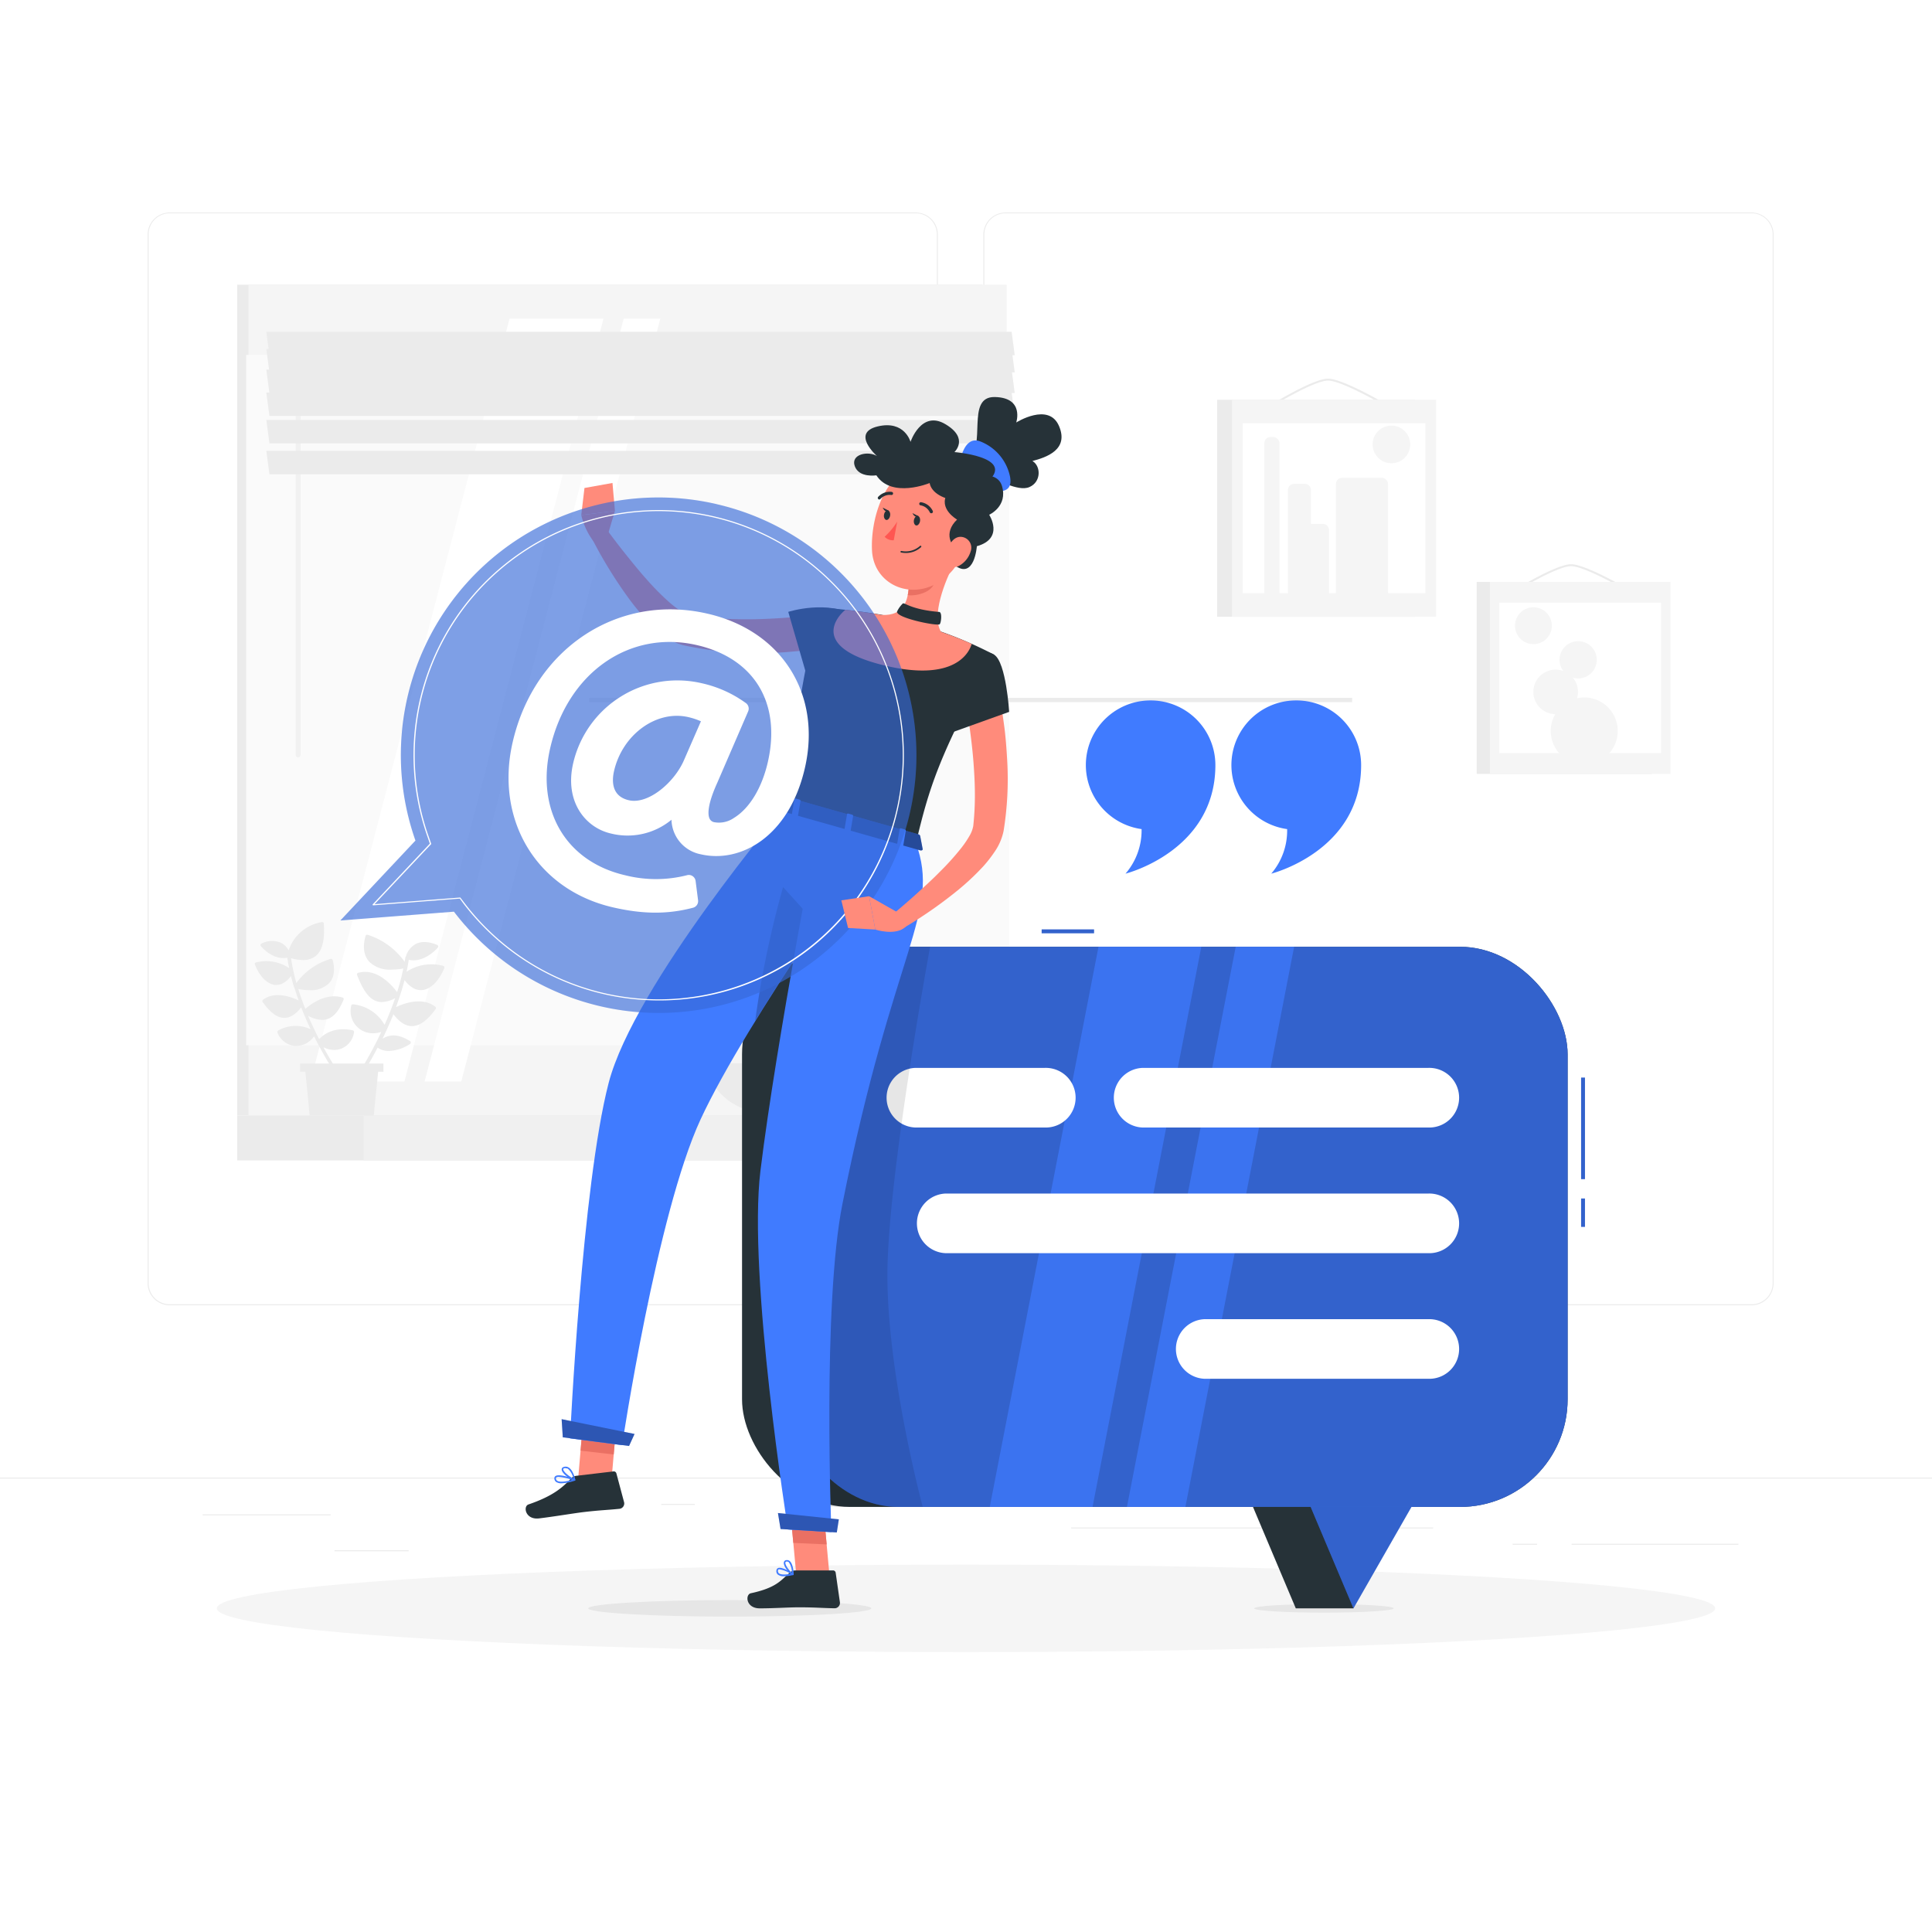 <svg class="animated" id="freepik_stories-example" xmlns="http://www.w3.org/2000/svg" viewBox="0 0 500 500" version="1.1" xmlns:xlink="http://www.w3.org/1999/xlink" xmlns:svgjs="http://svgjs.com/svgjs"><style>svg#freepik_stories-example:not(.animated) .animable {opacity: 0;}svg#freepik_stories-example.animated #freepik--group--inject-31 {animation: 1s 1 forwards cubic-bezier(.36,-0.01,.5,1.38) slideDown;animation-delay: 0s;}svg#freepik_stories-example.animated #freepik--background-complete--inject-31 {animation: 1s 1 forwards cubic-bezier(.36,-0.01,.5,1.38) slideDown;animation-delay: 0s;}svg#freepik_stories-example.animated #freepik--Shadow--inject-31 {animation: 1s 1 forwards cubic-bezier(.36,-0.01,.5,1.38) lightSpeedRight,6s Infinite  linear floating;animation-delay: 0s,1s;}svg#freepik_stories-example.animated #freepik--speech-bubble--inject-31 {animation: 1s 1 forwards cubic-bezier(.36,-0.01,.5,1.38) slideUp,6s Infinite  linear floating;animation-delay: 0s,1s;}svg#freepik_stories-example.animated #freepik--Character--inject-31 {animation: 1s 1 forwards cubic-bezier(.36,-0.01,.5,1.38) slideUp,6s Infinite  linear floating;animation-delay: 0s,1s;}svg#freepik_stories-example.animated #freepik--group--inject-31 {animation: 1s 1 forwards cubic-bezier(.36,-0.01,.5,1.38) slideUp;animation-delay: 0s;}svg#freepik_stories-example.animated #freepik--quotation-marks--inject-31 {animation: 1s 1 forwards cubic-bezier(.36,-0.01,.5,1.38) slideUp,6s Infinite  linear floating;animation-delay: 0s,1s;}            @keyframes slideDown {                0% {                    opacity: 0;                    transform: translateY(-30px);                }                100% {                    opacity: 1;                    transform: translateY(0);                }            }                    @keyframes lightSpeedRight {              from {                transform: translate3d(50%, 0, 0) skewX(-20deg);                opacity: 0;              }              60% {                transform: skewX(10deg);                opacity: 1;              }              80% {                transform: skewX(-2deg);              }              to {                opacity: 1;                transform: translate3d(0, 0, 0);              }            }                    @keyframes floating {                0% {                    opacity: 1;                    transform: translateY(0px);                }                50% {                    transform: translateY(-10px);                }                100% {                    opacity: 1;                    transform: translateY(0px);                }            }                    @keyframes slideUp {                0% {                    opacity: 0;                    transform: translateY(30px);                }                100% {                    opacity: 1;                    transform: inherit;                }            }        </style><g id="freepik--background-complete--inject-31" class="animable" style="transform-origin: 250px 228.23px;"><g id="freepik--group--inject-31" class="animable" style="transform-origin: 250px 228.23px;"><rect y="382.4" width="500" height="0.25" style="fill: rgb(235, 235, 235); transform-origin: 250px 382.525px;" id="el5dc3orua52l" class="animable"></rect><rect x="52.46" y="391.92" width="33.12" height="0.25" style="fill: rgb(235, 235, 235); transform-origin: 69.02px 392.045px;" id="elc5dbv55jreb" class="animable"></rect><rect x="171.14" y="389.21" width="8.69" height="0.25" style="fill: rgb(235, 235, 235); transform-origin: 175.485px 389.335px;" id="el4alyon7w6l" class="animable"></rect><rect x="86.58" y="401.21" width="19.19" height="0.25" style="fill: rgb(235, 235, 235); transform-origin: 96.175px 401.335px;" id="eltqbdms8i6ub" class="animable"></rect><rect x="406.71" y="399.53" width="43.19" height="0.25" style="fill: rgb(235, 235, 235); transform-origin: 428.305px 399.655px;" id="elf0aypj7gyvm" class="animable"></rect><rect x="391.47" y="399.53" width="6.33" height="0.25" style="fill: rgb(235, 235, 235); transform-origin: 394.635px 399.655px;" id="eluabd15187pf" class="animable"></rect><rect x="277.21" y="395.31" width="93.68" height="0.25" style="fill: rgb(235, 235, 235); transform-origin: 324.05px 395.435px;" id="el0u53ehneepm9" class="animable"></rect><path d="M237,337.8H43.92a5.71,5.71,0,0,1-5.71-5.71V60.66A5.71,5.71,0,0,1,43.92,55H237a5.71,5.71,0,0,1,5.71,5.71V332.09A5.71,5.71,0,0,1,237,337.8ZM43.92,55.2a5.47,5.47,0,0,0-5.46,5.46V332.09a5.47,5.47,0,0,0,5.46,5.46H237a5.47,5.47,0,0,0,5.46-5.46V60.66A5.47,5.47,0,0,0,237,55.2Z" style="fill: rgb(235, 235, 235); transform-origin: 140.46px 196.4px;" id="elmsjaosss7oa" class="animable"></path><path d="M453.31,337.8H260.21a5.72,5.72,0,0,1-5.71-5.71V60.66A5.72,5.72,0,0,1,260.21,55h193.1A5.71,5.71,0,0,1,459,60.66V332.09A5.71,5.71,0,0,1,453.31,337.8ZM260.21,55.2a5.47,5.47,0,0,0-5.46,5.46V332.09a5.47,5.47,0,0,0,5.46,5.46h193.1a5.47,5.47,0,0,0,5.46-5.46V60.66a5.47,5.47,0,0,0-5.46-5.46Z" style="fill: rgb(235, 235, 235); transform-origin: 356.75px 196.4px;" id="el4vvg6lz4p6m" class="animable"></path><rect x="61.39" y="73.68" width="192.88" height="214.99" style="fill: rgb(235, 235, 235); transform-origin: 157.83px 181.175px;" id="elzbb27ait97f" class="animable"></rect><rect x="64.31" y="73.68" width="196.22" height="214.99" style="fill: rgb(245, 245, 245); transform-origin: 162.42px 181.175px;" id="elgsbvaw6clr" class="animable"></rect><rect x="61.39" y="288.67" width="192.88" height="11.65" style="fill: rgb(235, 235, 235); transform-origin: 157.83px 294.495px;" id="elu57t5v0xez" class="animable"></rect><rect x="94.09" y="288.67" width="196.22" height="11.65" style="fill: rgb(240, 240, 240); transform-origin: 192.2px 294.495px;" id="elc2xycyq9vf" class="animable"></rect><g id="elz3hzdzkmauf"><rect x="63.71" y="91.84" width="197.44" height="178.67" style="fill: rgb(250, 250, 250); transform-origin: 162.43px 181.175px; transform: rotate(90deg);" class="animable"></rect></g><polygon points="80.35 279.89 131.87 82.45 156.19 82.45 104.67 279.89 80.35 279.89" style="fill: rgb(255, 255, 255); transform-origin: 118.27px 181.17px;" id="ell0fny3qhxhc" class="animable"></polygon><path d="M77.16,196a.63.63,0,0,1-.63-.63V88.16a.63.63,0,0,1,1.25,0V195.33A.63.63,0,0,1,77.16,196Z" style="fill: rgb(241, 241, 241); transform-origin: 77.156px 141.805px;" id="elh4weygs6497" class="animable"></path><polygon points="109.89 279.89 161.41 82.45 170.89 82.45 119.38 279.89 109.89 279.89" style="fill: rgb(255, 255, 255); transform-origin: 140.39px 181.17px;" id="el5nzrjbvj5ds" class="animable"></polygon><g id="el7ag8ibi0utn"><rect x="152.49" y="180.61" width="197.44" height="1.11" style="fill: rgb(235, 235, 235); transform-origin: 251.21px 181.165px; transform: rotate(90deg);" class="animable"></rect></g><polygon points="262.61 91.93 69.73 91.93 68.92 85.86 261.81 85.86 262.61 91.93" style="fill: rgb(235, 235, 235); transform-origin: 165.765px 88.895px;" id="el84gjiu2iyq2" class="animable"></polygon><polygon points="262.61 96.38 69.73 96.38 68.92 90.31 261.81 90.31 262.61 96.38" style="fill: rgb(235, 235, 235); transform-origin: 165.765px 93.345px;" id="ellv8in17rl5" class="animable"></polygon><polygon points="262.61 101.71 69.73 101.71 68.92 95.64 261.81 95.64 262.61 101.71" style="fill: rgb(235, 235, 235); transform-origin: 165.765px 98.675px;" id="elmv0gmdy6tb" class="animable"></polygon><polygon points="262.61 107.64 69.73 107.64 68.92 101.57 261.81 101.57 262.61 107.64" style="fill: rgb(235, 235, 235); transform-origin: 165.765px 104.605px;" id="elfy4ph9x18rl" class="animable"></polygon><polygon points="262.61 114.75 69.73 114.75 68.92 108.68 261.81 108.68 262.61 114.75" style="fill: rgb(235, 235, 235); transform-origin: 165.765px 111.715px;" id="elpi5ydzpq3fn" class="animable"></polygon><polygon points="262.61 122.75 69.73 122.75 68.92 116.68 261.81 116.68 262.61 122.75" style="fill: rgb(235, 235, 235); transform-origin: 165.765px 119.715px;" id="elrgqua77x22n" class="animable"></polygon><polygon points="77.67 275.24 99.23 275.24 99.23 277.37 97.86 277.37 96.74 288.67 80.15 288.67 79.03 277.37 77.67 277.37 77.67 275.24" style="fill: rgb(235, 235, 235); transform-origin: 88.45px 281.955px;" id="elm8lm1i08tva" class="animable"></polygon><path d="M76.08,255.45s0,0,0,0c-.28-.94-.53-1.89-.77-2.84-1.41,1.83-2.78,2.29-3.8,2.29h-.33c-2-.2-4-2.16-5.19-5.25a.41.41,0,0,1,0-.36.4.4,0,0,1,.28-.22,10.64,10.64,0,0,1,8.56,1.48c-.19-.9-.34-1.8-.47-2.7a5.41,5.41,0,0,1-1,.1c-3.3,0-5.73-2.95-5.84-3.09a.44.44,0,0,1,.18-.68,6,6,0,0,1,5-.2,4.49,4.49,0,0,1,2,2,10.86,10.86,0,0,1,8.59-7.34.42.42,0,0,1,.52.4c.17,3,.08,6.67-2.17,8.42a5.15,5.15,0,0,1-3.24,1,12,12,0,0,1-3.08-.48,50.84,50.84,0,0,0,1.38,6.41,17,17,0,0,1,8.87-6.23.44.44,0,0,1,.53.31c.68,2.58.33,4.68-1,6.06a6.77,6.77,0,0,1-5,1.73,15.61,15.61,0,0,1-2.91-.31c.55,1.77,1.17,3.5,1.83,5.15,1.35-1.19,5.31-4.22,9.62-2.95a.41.41,0,0,1,.27.23.43.43,0,0,1,0,.35c-1.17,2.86-2.5,4.44-4.18,5a4.48,4.48,0,0,1-1.38.21,8.08,8.08,0,0,1-3.61-1.05c.94,2.18,1.91,4.23,2.85,6.05,1-1.09,3.78-3.35,8.69-2.3a.43.43,0,0,1,.34.46,5.28,5.28,0,0,1-3.14,4.22,5.05,5.05,0,0,1-2,.41,6.2,6.2,0,0,1-2.78-.71c2.18,4,3.92,6.56,4,6.62a.44.44,0,0,1-.72.49,88.57,88.57,0,0,1-4.77-8.13.42.42,0,0,1-.07-.13c-.29-.55-.57-1.11-.86-1.69a5.6,5.6,0,0,1-4.49,2.5,5.07,5.07,0,0,1-.55,0,5.4,5.4,0,0,1-4.44-3.47.42.42,0,0,1,.2-.52,9.18,9.18,0,0,1,8.38-.33c-.62-1.33-1.25-2.74-1.85-4.21a.56.56,0,0,1-.07-.18c-.17-.42-.34-.84-.5-1.26-1.44,1.82-2.88,2.71-4.37,2.71h0c-1.82,0-3.65-1.34-5.61-4.09a.43.43,0,0,1,.09-.6c3.08-2.31,7.31-.73,9.23.19-.39-1.08-.76-2.19-1.1-3.32Z" style="fill: rgb(235, 235, 235); transform-origin: 78.785px 258.45px;" id="elj3l0ty5fgwc" class="animable"></path><path d="M98.67,267.08a7.35,7.35,0,0,1-2.12.33,5.75,5.75,0,0,1-5.64-7.18.41.41,0,0,1,.46-.31,10.57,10.57,0,0,1,8.15,5.3c1-2.18,1.91-4.49,2.73-6.89a7.66,7.66,0,0,1-3.43,1,4.33,4.33,0,0,1-1.4-.23c-2.38-.81-3.81-3.72-5-6.75a.45.45,0,0,1,0-.36.4.4,0,0,1,.27-.22c4.89-1.36,8.85,3.31,10.08,5a58.76,58.76,0,0,0,1.61-6.13,17.33,17.33,0,0,1-3.09.3,7.57,7.57,0,0,1-5.68-2c-1.46-1.55-1.81-3.87-1-6.71a.43.43,0,0,1,.53-.31,18.63,18.63,0,0,1,9.59,7l.18-1.11a.45.45,0,0,1,.12-.25,5.36,5.36,0,0,1,2.68-3.31c1.45-.69,3.28-.59,5.43.29a.44.44,0,0,1,.17.69c-.13.15-2.79,3.3-6.38,3.3a6.5,6.5,0,0,1-1.14-.12c-.16,1-.35,2.06-.58,3.08a11.69,11.69,0,0,1,9.48-1.53.44.44,0,0,1,.29.59c-1.4,3.38-3.55,5.5-5.78,5.69h-.3c-1.13,0-2.65-.52-4.2-2.6a72.54,72.54,0,0,1-2.22,7c2.1-1,6.82-2.71,10.19-.1a.44.44,0,0,1,.08.6c-2.17,3-4.19,4.41-6.16,4.41h0c-1.64,0-3.21-1-4.77-3.07-.9,2.24-1.86,4.37-2.82,6.34,2.09-1.3,4.4-1.1,7.12.62a.44.44,0,0,1,.2.35.45.45,0,0,1-.18.37A10.75,10.75,0,0,1,100.6,272a4.89,4.89,0,0,1-2.88-.88,100.94,100.94,0,0,1-6.2,10.44.49.49,0,0,1-.4.21.46.46,0,0,1-.27-.09.48.48,0,0,1-.12-.67A103.66,103.66,0,0,0,98.67,267.08Z" style="fill: rgb(235, 235, 235); transform-origin: 102.828px 261.837px;" id="el8173yc6eacb" class="animable"></path><rect x="382.17" y="150.6" width="45.25" height="49.69" style="fill: rgb(235, 235, 235); transform-origin: 404.795px 175.445px;" id="elgfc64t7hg7h" class="animable"></rect><path d="M422.72,153.77a.22.22,0,0,1-.13,0c-.12-.07-12.19-7.25-16-7.25s-15.36,7.18-15.47,7.25a.26.26,0,0,1-.35-.08.24.24,0,0,1,.08-.34c.48-.3,11.76-7.33,15.74-7.33s15.79,7,16.29,7.32a.26.26,0,0,1,.08.35A.24.24,0,0,1,422.72,153.77Z" style="fill: rgb(235, 235, 235); transform-origin: 406.863px 149.913px;" id="elal12605ema" class="animable"></path><rect x="385.58" y="150.6" width="46.74" height="49.69" style="fill: rgb(245, 245, 245); transform-origin: 408.95px 175.445px;" id="eldvopvn5fftn" class="animable"></rect><g id="elrzqlfdgh9vs"><rect x="388.02" y="155.99" width="41.86" height="38.91" style="fill: rgb(255, 255, 255); transform-origin: 408.95px 175.445px; transform: rotate(90deg);" class="animable"></rect></g><path d="M410,180.5a8.76,8.76,0,0,0-1.86.21,6,6,0,0,0,.24-1.65,5.73,5.73,0,0,0-1.35-3.7,4.65,4.65,0,0,0,1.35.22,4.82,4.82,0,1,0-3.81-1.93,5.76,5.76,0,1,0-2.06,11.17,8.56,8.56,0,0,0-1.18,4.35A8.67,8.67,0,1,0,410,180.5Z" style="fill: rgb(245, 245, 245); transform-origin: 407.752px 181.89px;" id="el47ey2l59p5b" class="animable"></path><path d="M401.62,161.92a4.77,4.77,0,1,1-4.77-4.76A4.78,4.78,0,0,1,401.62,161.92Z" style="fill: rgb(245, 245, 245); transform-origin: 396.85px 161.93px;" id="el9hfhzycm47m" class="animable"></path><rect x="314.99" y="103.46" width="51.14" height="56.15" style="fill: rgb(235, 235, 235); transform-origin: 340.56px 131.535px;" id="elzy560fy5nyr" class="animable"></rect><path d="M359.82,105.76a.28.28,0,0,1-.13,0c-.12-.08-12.2-7.26-16-7.26s-15.35,7.18-15.46,7.25a.25.25,0,0,1-.35-.08.25.25,0,0,1,.08-.34c.48-.3,11.75-7.33,15.73-7.33s15.8,7,16.3,7.33a.24.24,0,0,1,.08.34A.24.24,0,0,1,359.82,105.76Z" style="fill: rgb(235, 235, 235); transform-origin: 343.977px 101.895px;" id="elw4mly157wt" class="animable"></path><rect x="318.84" y="103.46" width="52.82" height="56.15" style="fill: rgb(245, 245, 245); transform-origin: 345.25px 131.535px;" id="elilux9yg1c37" class="animable"></rect><g id="eltfilv4cro4a"><rect x="321.6" y="109.55" width="47.3" height="43.97" style="fill: rgb(255, 255, 255); transform-origin: 345.25px 131.535px; transform: rotate(90deg);" class="animable"></rect></g><rect x="327.2" y="113.1" width="3.95" height="44.96" rx="1.59" style="fill: rgb(245, 245, 245); transform-origin: 329.175px 135.58px;" id="elszipv3rllhg" class="animable"></rect><path d="M342.35,135.58h-2.79l-.28,0v-8.77a1.59,1.59,0,0,0-1.59-1.59h-2.78a1.59,1.59,0,0,0-1.59,1.59v29.63a1.59,1.59,0,0,0,1.59,1.59h2.78a1.56,1.56,0,0,0,.94-.31,1.51,1.51,0,0,0,.93.31h2.79a1.59,1.59,0,0,0,1.59-1.59V137.17A1.59,1.59,0,0,0,342.35,135.58Z" style="fill: rgb(245, 245, 245); transform-origin: 338.63px 141.625px;" id="elu4i27cnp4xe" class="animable"></path><rect x="345.74" y="123.65" width="13.48" height="34.4" rx="1.59" style="fill: rgb(245, 245, 245); transform-origin: 352.48px 140.85px;" id="elo68je2rky1" class="animable"></rect><circle cx="360.1" cy="115.02" r="4.87" style="fill: rgb(245, 245, 245); transform-origin: 360.1px 115.02px;" id="elptzjjowoame" class="animable"></circle><path d="M183.14,275.17c0,7.45,8.06,13.5,18,13.5s18-6.05,18-13.5Z" style="fill: rgb(235, 235, 235); transform-origin: 201.14px 281.92px;" id="eltdhyc38o1rr" class="animable"></path></g></g><g id="freepik--Shadow--inject-31" class="animable animator-active" style="transform-origin: 250px 416.24px;"><ellipse id="freepik--path--inject-31" cx="250" cy="416.24" rx="193.89" ry="11.32" style="fill: rgb(245, 245, 245); transform-origin: 250px 416.24px;" class="animable"></ellipse></g><g id="freepik--speech-bubble--inject-31" class="animable" style="transform-origin: 301.115px 328.94px;"><g id="freepik--group--inject-31" class="animable" style="transform-origin: 301.115px 328.94px;"><ellipse cx="342.63" cy="416.24" rx="18.07" ry="1.11" style="fill: rgb(230, 230, 230); transform-origin: 342.63px 416.24px;" id="el6oim0zj4z4u" class="animable"></ellipse><g id="freepik--group--inject-31" class="animable" style="transform-origin: 298.865px 330.635px;"><g id="elx1z3u42tvyd"><rect x="192.04" y="245.03" width="213.65" height="144.96" rx="27.84" style="fill: rgb(38, 50, 56); transform-origin: 298.865px 317.51px; transform: rotate(180deg);" class="animable"></rect></g><polygon id="freepik--path--inject-31" points="350.3 416.24 335.35 416.24 304.97 344.26 327.85 344.26 350.3 416.24" style="fill: rgb(38, 50, 56); transform-origin: 327.635px 380.25px;" class="animable"></polygon></g><g id="freepik--group--inject-31" class="animable" style="transform-origin: 307.405px 328.385px;"><g id="freepik--group--inject-31" class="animable" style="transform-origin: 409.69px 313.84px;"><rect x="409.19" y="310.17" width="1" height="7.34" style="fill: rgb(64, 123, 255); transform-origin: 409.69px 313.84px;" id="el3bzw61vxkcy" class="animable"></rect><g id="elnsowbf5nu"><rect x="409.19" y="310.17" width="1" height="7.34" style="opacity: 0.2; transform-origin: 409.69px 313.84px;" class="animable"></rect></g></g><g id="freepik--group--inject-31" class="animable" style="transform-origin: 409.69px 292.02px;"><rect x="409.19" y="278.88" width="1" height="26.28" style="fill: rgb(64, 123, 255); transform-origin: 409.69px 292.02px;" id="el40kyv747uyx" class="animable"></rect><g id="el5pc10tm6ebr"><rect x="409.19" y="278.88" width="1" height="26.28" style="opacity: 0.2; transform-origin: 409.69px 292.02px;" class="animable"></rect></g></g><g id="freepik--group--inject-31" class="animable" style="transform-origin: 276.36px 241.03px;"><rect x="269.58" y="240.53" width="13.56" height="1" style="fill: rgb(64, 123, 255); transform-origin: 276.36px 241.03px;" id="el4xnlav8aq2" class="animable"></rect><g id="elqntl52tpesn"><rect x="269.58" y="240.53" width="13.56" height="1" style="opacity: 0.2; transform-origin: 276.36px 241.03px;" class="animable"></rect></g></g><g id="freepik--group--inject-31" class="animable" style="transform-origin: 355.67px 380.25px;"><polygon points="391.44 344.26 350.27 416.24 319.89 344.26 391.44 344.26" style="fill: rgb(64, 123, 255); transform-origin: 355.665px 380.25px;" id="elywwxqy3xt8i" class="animable"></polygon><g id="elfnhywz4657a"><polygon points="391.45 344.26 350.28 416.24 319.9 344.26 391.45 344.26" style="opacity: 0.2; transform-origin: 355.675px 380.25px;" class="animable"></polygon></g></g><g id="freepik--group--inject-31" class="animable" style="transform-origin: 305.16px 317.51px;"><g id="freepik--rectangle--inject-31"><rect x="204.62" y="245.03" width="201.08" height="144.96" rx="27.84" style="fill: rgb(64, 123, 255); transform-origin: 305.16px 317.51px; transform: rotate(180deg);" class="animable"></rect></g><g id="freepik--rectangle--inject-31"><rect x="204.62" y="245.03" width="201.08" height="144.96" rx="27.84" style="opacity: 0.2; transform-origin: 305.16px 317.51px; transform: rotate(180deg);" class="animable"></rect></g></g><g id="freepik--group--inject-31" class="animable" style="transform-origin: 295.535px 317.51px;"><g id="elk5a26i07icn"><polygon points="282.75 389.99 256.15 389.99 284.29 245.03 310.9 245.03 282.75 389.99" style="fill: rgb(64, 123, 255); opacity: 0.7; transform-origin: 283.525px 317.51px;" class="animable"></polygon></g><g id="el2si23h5jwdv"><polygon points="306.78 389.99 291.65 389.99 319.8 245.03 334.92 245.03 306.78 389.99" style="fill: rgb(64, 123, 255); opacity: 0.7; transform-origin: 313.285px 317.51px;" class="animable"></polygon></g></g></g><g id="freepik--group--inject-31" class="animable" style="transform-origin: 303.533px 316.6px;"><path id="freepik--path--inject-31" d="M369.62,291.8H295.7a7.72,7.72,0,0,1,0-15.43h73.92a7.72,7.72,0,1,1,0,15.43Z" style="fill: rgb(255, 255, 255); transform-origin: 332.938px 284.085px;" class="animable"></path><path id="freepik--path--inject-31" d="M270.37,291.8H236.89a7.72,7.72,0,0,1,0-15.43h33.48a7.72,7.72,0,1,1,0,15.43Z" style="fill: rgb(255, 255, 255); transform-origin: 253.908px 284.085px;" class="animable"></path><path id="freepik--path--inject-31" d="M369.62,324.32H244.74a7.72,7.72,0,0,1,0-15.43H369.62a7.72,7.72,0,1,1,0,15.43Z" style="fill: rgb(255, 255, 255); transform-origin: 307.458px 316.605px;" class="animable"></path><path id="freepik--path--inject-31" d="M369.62,356.83H311.77a7.72,7.72,0,0,1,0-15.43h57.85a7.72,7.72,0,1,1,0,15.43Z" style="fill: rgb(255, 255, 255); transform-origin: 340.973px 349.115px;" class="animable"></path></g><g id="freepik--path--inject-31"><path d="M240.72,245s-11.06,59.8-11.06,85.06c0,25.91,9.14,59.9,9.14,59.9H209.59l-1.93-32.81a292,292,0,0,1,9-91.2l5.48-21Z" style="opacity: 0.1; transform-origin: 223.934px 317.455px;" class="animable"></path></g></g></g><g id="freepik--Character--inject-31" class="animable" style="transform-origin: 181.407px 260.564px;"><g id="freepik--group--inject-31" class="animable" style="transform-origin: 181.407px 260.564px;"><path id="freepik--path--inject-31" d="M225.49,416.24c0,1.18-16.4,2.14-36.63,2.14s-36.63-1-36.63-2.14,16.4-2.14,36.63-2.14S225.49,415.06,225.49,416.24Z" style="fill: rgb(230, 230, 230); transform-origin: 188.86px 416.24px;" class="animable"></path><path id="freepik--path--inject-31" d="M212.93,167.73c-3.1.49-6,.74-9,1s-6,.25-9,.23a83.55,83.55,0,0,1-18.16-2,14.69,14.69,0,0,1-5.21-2.62,33.44,33.44,0,0,1-3.66-3.27A63.52,63.52,0,0,1,162.1,154a115.68,115.68,0,0,1-9.19-15.2l3.75-2.25c1.68,2.27,3.41,4.58,5.19,6.79s3.55,4.43,5.43,6.52a67.89,67.89,0,0,0,5.76,5.85,25.07,25.07,0,0,0,3,2.31,7.78,7.78,0,0,0,2.54,1.18,75.47,75.47,0,0,0,8.06.91c2.75.12,5.52.19,8.31.15s5.59-.19,8.38-.39,5.64-.49,8.27-.81Z" style="fill: rgb(255, 139, 123); transform-origin: 182.92px 152.76px;" class="animable"></path><path id="freepik--path--inject-31" d="M221.93,159.61C214.32,155,204,158.35,204,158.35l5.22,18s8.24-2.32,11.47-5.83C224.07,166.89,226.52,162.38,221.93,159.61Z" style="fill: rgb(38, 50, 56); transform-origin: 214.225px 166.762px;" class="animable"></path><path id="freepik--path--inject-31" d="M157.3,138.42l1.84-6.2-8.71,1.08a17.93,17.93,0,0,0,3.17,6.79Z" style="fill: rgb(255, 139, 123); transform-origin: 154.785px 136.155px;" class="animable"></path><polygon id="freepik--path--inject-31" points="158.51 124.99 151.26 126.29 150.43 133.3 159.14 132.22 158.51 124.99" style="fill: rgb(255, 139, 123); transform-origin: 154.785px 129.145px;" class="animable"></polygon><path id="freepik--path--inject-31" d="M257.46,102.75c7.7.16,5.54,6.59,5.54,6.59s8.39-5.3,11.06.89-3.35,8.15-6.87,9.08c2.21,1.27,2.33,5.39-.77,6.74s-8.29-2.36-12.21-2.31l-3.86-4.57C255.59,115.77,249.75,102.59,257.46,102.75Z" style="fill: rgb(38, 50, 56); transform-origin: 262.537px 114.547px;" class="animable"></path><path id="freepik--path--inject-31" d="M256.26,126.92c3.36.59,5.8.17,5.14-3.54a12.49,12.49,0,0,0-7.78-9.17c-4.24-1.56-5.19,5.44-5.19,5.44Z" style="fill: rgb(64, 123, 255); transform-origin: 254.969px 120.561px;" class="animable"></path><polygon id="freepik--path--inject-31" points="158 386.07 149.42 385.08 151.13 365.16 159.71 366.14 158 386.07" style="fill: rgb(255, 139, 123); transform-origin: 154.565px 375.615px;" class="animable"></polygon><polygon id="freepik--path--inject-31" points="214.83 409.42 206.21 409.03 204.35 388.93 212.98 389.33 214.83 409.42" style="fill: rgb(255, 139, 123); transform-origin: 209.59px 399.175px;" class="animable"></polygon><path id="freepik--path--inject-31" d="M205.88,406.42h9.7a.69.69,0,0,1,.69.59l1.1,7.68a1.38,1.38,0,0,1-1.38,1.53c-3.38-.06-5-.25-9.28-.25-2.62,0-6.46.27-10.08.27s-3.81-3.58-2.31-3.91c6.77-1.45,7.84-3.46,10.12-5.37A2.22,2.22,0,0,1,205.88,406.42Z" style="fill: rgb(38, 50, 56); transform-origin: 205.408px 411.33px;" class="animable"></path><path id="freepik--path--inject-31" d="M149.13,381.94l9.63-1.14a.69.69,0,0,1,.76.51l2,7.49a1.39,1.39,0,0,1-1.2,1.68c-3.36.34-5,.34-9.24.84-2.6.31-8,1.22-11.56,1.64s-4.21-3.11-2.75-3.61c6.55-2.24,8.95-4.54,11-6.71A2.27,2.27,0,0,1,149.13,381.94Z" style="fill: rgb(38, 50, 56); transform-origin: 148.798px 386.894px;" class="animable"></path><polygon id="freepik--path--inject-31" points="151.14 365.16 150.25 375.43 158.83 376.42 159.72 366.15 151.14 365.16" style="fill: rgb(234, 112, 99); transform-origin: 154.985px 370.79px;" class="animable"></polygon><polygon id="freepik--path--inject-31" points="212.98 389.33 204.35 388.94 205.31 399.3 213.94 399.69 212.98 389.33" style="fill: rgb(234, 112, 99); transform-origin: 209.145px 394.315px;" class="animable"></polygon><path id="freepik--path--inject-31" d="M213.57,157.32s-4.35.27-10.24,51.25l33.73,9.56c3.33-13.89,5.71-22.36,20.26-48.67a103.66,103.66,0,0,0-13.79-6,112.05,112.05,0,0,0-15.32-4.34C221.46,157.91,213.57,157.32,213.57,157.32Z" style="fill: rgb(38, 50, 56); transform-origin: 230.325px 187.725px;" class="animable"></path><path id="freepik--path--inject-31" d="M246.9,145.84c-2.36,4.65-5.89,13.41-3.37,17.67,0,0-2.77,4.62-11.92,2-10.07-2.85-3.4-6.36-3.4-6.36,5.87.25,6.88-3.87,7-8Z" style="fill: rgb(255, 139, 123); transform-origin: 236.472px 156.077px;" class="animable"></path><path id="freepik--path--inject-31" d="M218.78,157.82c2.76.3,6.23.75,9.43,1.35a111.26,111.26,0,0,1,15.32,4.34c2.87,1,5.65,2.1,7.94,3.13C251,168.31,247.69,177,228,172,209.68,167.28,216.69,159.52,218.78,157.82Z" style="fill: rgb(255, 139, 123); transform-origin: 233.592px 165.676px;" class="animable"></path><path id="freepik--path--inject-31" d="M242.14,148l-6.91,3.17a16.59,16.59,0,0,1-.3,2.86c2.18.29,5.88-.69,6.73-2.83A9.29,9.29,0,0,0,242.14,148Z" style="fill: rgb(234, 112, 99); transform-origin: 238.537px 151.04px;" class="animable"></path><path id="freepik--path--inject-31" d="M251.29,134.89c-2.07,8.31-2.76,11.88-7.8,15.41-7.58,5.32-17.35,1-17.81-7.79-.42-7.89,3-20.16,11.87-22A11.69,11.69,0,0,1,251.29,134.89Z" style="fill: rgb(255, 139, 123); transform-origin: 238.656px 136.44px;" class="animable"></path><path id="freepik--path--inject-31" d="M248.59,142.91c-2.51-1.3-4.52-5-.9-8.44,0,0-5-2.85-2.49-6.78s12.54-7.2,14.11-1.92-3.31,7.45-3.31,7.45,4,6.12-3.19,8.14c0,0-.62,8.83-5.78,4.9Z" style="fill: rgb(38, 50, 56); transform-origin: 252.058px 135.144px;" class="animable"></path><path id="freepik--path--inject-31" d="M251.2,142.72a6.31,6.31,0,0,1-3,3.71c-1.94,1-3.38-.59-3.24-2.66.13-1.87,1.3-4.66,3.43-4.83A2.81,2.81,0,0,1,251.2,142.72Z" style="fill: rgb(255, 139, 123); transform-origin: 248.163px 142.836px;" class="animable"></path><path id="freepik--path--inject-31" d="M203.33,208.57s-39.18,46.21-45.81,71.69c-6.9,26.5-10,92-10,92L161,374s9-59.93,20.33-84.35c12.06-26,46.75-74.06,46.75-74.06Z" style="fill: rgb(64, 123, 255); transform-origin: 187.8px 291.285px;" class="animable"></path><polygon id="freepik--path--inject-31" points="162.8 374.22 145.65 371.98 145.35 367.28 164.22 371.11 162.8 374.22" style="fill: rgb(64, 123, 255); transform-origin: 154.785px 370.75px;" class="animable"></polygon><g id="freepik--path--inject-31"><polygon points="162.8 374.22 145.65 371.98 145.35 367.28 164.22 371.11 162.8 374.22" style="opacity: 0.3; transform-origin: 154.785px 370.75px;" class="animable"></polygon></g><g id="freepik--path--inject-31"><path d="M202.66,229.58a254.52,254.52,0,0,0-7.22,34.6c3.58-5.8,7.35-11.67,11-17.23,1.33-2.94,2.69-5.85,4-8.69,0,0,0-.06,0-.1Z" style="opacity: 0.2; transform-origin: 202.94px 246.88px;" class="animable"></path></g><path id="freepik--path--inject-31" d="M212.24,211.09S200.9,269.46,196.8,303c-3.32,27.1,7.13,92.83,7.13,92.83l11.24.69s-2.37-58.7,2.85-84.95c13.22-66.41,25.58-75.32,19-93.44Z" style="fill: rgb(64, 123, 255); transform-origin: 217.496px 303.805px;" class="animable"></path><polygon id="freepik--path--inject-31" points="216.56 396.6 202.01 395.71 201.33 391.57 217.09 393.21 216.56 396.6" style="fill: rgb(64, 123, 255); transform-origin: 209.21px 394.085px;" class="animable"></polygon><g id="freepik--path--inject-31"><polygon points="216.56 396.6 202.01 395.71 201.33 391.57 217.09 393.21 216.56 396.6" style="opacity: 0.3; transform-origin: 209.21px 394.085px;" class="animable"></polygon></g><path id="freepik--path--inject-31" d="M238.13,216.29l.66,3.45c.05.27-.29.43-.68.32l-35.37-10c-.31-.08-.52-.3-.48-.5l.55-3.1c0-.22.35-.32.68-.23l34.16,9.68A.68.68,0,0,1,238.13,216.29Z" style="fill: rgb(64, 123, 255); transform-origin: 220.525px 213.146px;" class="animable"></path><g id="freepik--path--inject-31"><path d="M238.13,216.29l.66,3.45c.05.27-.29.43-.68.32l-35.37-10c-.31-.08-.52-.3-.48-.5l.55-3.1c0-.22.35-.32.68-.23l34.16,9.68A.68.68,0,0,1,238.13,216.29Z" style="opacity: 0.4; transform-origin: 220.525px 213.146px;" class="animable"></path></g><path id="freepik--path--inject-31" d="M232.46,218.81l.91.26c.18.05.35,0,.37-.12l.68-4c0-.12-.11-.26-.29-.31l-.92-.26c-.18-.05-.34,0-.36.12l-.69,4C232.14,218.62,232.28,218.76,232.46,218.81Z" style="fill: rgb(64, 123, 255); transform-origin: 233.289px 216.725px;" class="animable"></path><path id="freepik--path--inject-31" d="M205.21,211.09l.92.26c.18.05.35,0,.37-.12l.68-4c0-.11-.11-.25-.3-.3l-.91-.26c-.18-.06-.35,0-.37.12l-.68,4C204.9,210.9,205,211,205.21,211.09Z" style="fill: rgb(64, 123, 255); transform-origin: 206.049px 209.008px;" class="animable"></path><path id="freepik--path--inject-31" d="M218.84,215l.91.26c.18,0,.35,0,.37-.12l.68-4c0-.12-.11-.26-.29-.31l-.92-.26c-.18-.06-.35,0-.37.12l-.68,4C218.52,214.76,218.65,214.9,218.84,215Z" style="fill: rgb(64, 123, 255); transform-origin: 219.669px 212.903px;" class="animable"></path><path id="freepik--path--inject-31" d="M238.1,134.9c-.13.68-.59,1.17-1,1.09s-.71-.71-.58-1.39.59-1.18,1-1.09S238.22,134.21,238.1,134.9Z" style="fill: rgb(38, 50, 56); transform-origin: 237.308px 134.749px;" class="animable"></path><path id="freepik--path--inject-31" d="M230.36,133.47c-.13.69-.59,1.18-1,1.09s-.71-.7-.58-1.38.59-1.18,1-1.1S230.48,132.79,230.36,133.47Z" style="fill: rgb(38, 50, 56); transform-origin: 229.568px 133.321px;" class="animable"></path><path id="freepik--path--inject-31" d="M230,132.16l-1.55-.78S229,132.82,230,132.16Z" style="fill: rgb(38, 50, 56); transform-origin: 229.225px 131.857px;" class="animable"></path><path id="freepik--path--inject-31" d="M232.19,135a18.79,18.79,0,0,1-3.25,3.92,3,3,0,0,0,2.36.9Z" style="fill: rgb(255, 86, 82); transform-origin: 230.565px 137.414px;" class="animable"></path><path id="freepik--path--inject-31" d="M234.42,143.11a6.61,6.61,0,0,1-1.21-.12.2.2,0,0,1-.16-.23.21.21,0,0,1,.24-.17,5.52,5.52,0,0,0,4.81-1.31.21.21,0,0,1,.3.29A5.74,5.74,0,0,1,234.42,143.11Z" style="fill: rgb(38, 50, 56); transform-origin: 235.745px 142.171px;" class="animable"></path><path id="freepik--path--inject-31" d="M241,132.83a.4.4,0,0,1-.36-.22,3.27,3.27,0,0,0-2.33-1.82.41.41,0,1,1,.09-.81,4.06,4.06,0,0,1,3,2.26.41.41,0,0,1-.18.55A.43.43,0,0,1,241,132.83Z" style="fill: rgb(38, 50, 56); transform-origin: 239.672px 131.401px;" class="animable"></path><path id="freepik--path--inject-31" d="M227.57,129.27a.39.39,0,0,1-.28-.12.4.4,0,0,1,0-.58,4.09,4.09,0,0,1,3.51-1.27.42.42,0,0,1,.32.48.4.4,0,0,1-.48.32,3.25,3.25,0,0,0-2.76,1A.41.41,0,0,1,227.57,129.27Z" style="fill: rgb(38, 50, 56); transform-origin: 229.146px 128.269px;" class="animable"></path><path id="freepik--path--inject-31" d="M258.37,178.93c.68,3.06,1.11,5.94,1.51,8.92s.61,6,.78,8.94a84.11,84.11,0,0,1-.93,18.25,14.58,14.58,0,0,1-2.3,5.36,33.45,33.45,0,0,1-3,3.85,65.27,65.27,0,0,1-6.69,6.26A115.07,115.07,0,0,1,233.1,240.6l-2.47-3.6c2.16-1.82,4.36-3.69,6.46-5.59s4.21-3.82,6.17-5.82a67.55,67.55,0,0,0,5.5-6.11,25.34,25.34,0,0,0,2.12-3.12,7.71,7.71,0,0,0,1-2.61,73.53,73.53,0,0,0,.42-8.1c0-2.76-.15-5.53-.36-8.31s-.53-5.56-.9-8.34-.83-5.6-1.31-8.2Z" style="fill: rgb(255, 139, 123); transform-origin: 245.716px 209.765px;" class="animable"></path><path id="freepik--path--inject-31" d="M257.32,169.46c3.08,2,3.85,14.77,3.85,14.77l-15.77,5.66s-2-11.07.63-15C248.8,170.72,253.79,167.19,257.32,169.46Z" style="fill: rgb(38, 50, 56); transform-origin: 252.921px 179.319px;" class="animable"></path><path d="M202.92,407.93a2.44,2.44,0,0,1-1.64-.45,1.16,1.16,0,0,1-.34-1.08.7.7,0,0,1,.41-.58c1-.46,3.62,1.24,3.92,1.43a.22.22,0,0,1,.09.21.22.22,0,0,1-.16.16A10.13,10.13,0,0,1,202.92,407.93Zm-1.14-1.78a.65.65,0,0,0-.26,0,.28.28,0,0,0-.17.26.77.77,0,0,0,.2.73c.44.4,1.57.45,3.08.15A7.64,7.64,0,0,0,201.78,406.15Z" style="fill: rgb(64, 123, 255); transform-origin: 203.139px 406.84px;" id="elj1z2j1pqco" class="animable"></path><path d="M205.16,407.63a.17.17,0,0,1-.1,0c-.83-.47-2.4-2.33-2.2-3.3a.69.69,0,0,1,.69-.57,1.06,1.06,0,0,1,.86.27c.94.83,1,3.32,1,3.42a.21.21,0,0,1-.1.18A.19.19,0,0,1,205.16,407.63Zm-1.47-3.5h-.1c-.26,0-.31.14-.33.24-.12.59.86,2,1.68,2.65a4.68,4.68,0,0,0-.8-2.72A.66.66,0,0,0,203.69,404.13Z" style="fill: rgb(64, 123, 255); transform-origin: 204.126px 405.698px;" id="elp9ozr97we" class="animable"></path><path d="M145.33,383.87a2.42,2.42,0,0,1-1.38-.33,1.13,1.13,0,0,1-.48-.94.67.67,0,0,1,.28-.59c1-.7,4.6.64,5,.8a.2.2,0,0,1,.13.2.2.2,0,0,1-.14.19A12.36,12.36,0,0,1,145.33,383.87Zm-.72-1.65a1.16,1.16,0,0,0-.63.13.24.24,0,0,0-.1.23.74.74,0,0,0,.31.63c.57.4,2,.32,3.85-.22A12.64,12.64,0,0,0,144.61,382.22Z" style="fill: rgb(64, 123, 255); transform-origin: 146.174px 382.842px;" id="elz7qo1xvkb4" class="animable"></path><path d="M148.69,383.21h-.06c-1.08-.34-3.32-1.95-3.27-2.94,0-.24.13-.54.69-.67a1.53,1.53,0,0,1,1.17.22c1.18.77,1.65,3.05,1.67,3.15a.21.21,0,0,1-.06.19A.2.2,0,0,1,148.69,383.21Zm-2.3-3.25a1.07,1.07,0,0,0-.25,0c-.37.08-.37.23-.38.28,0,.6,1.52,1.89,2.64,2.4a4.76,4.76,0,0,0-1.41-2.52A1.12,1.12,0,0,0,146.39,380Z" style="fill: rgb(64, 123, 255); transform-origin: 147.126px 381.388px;" id="el7nghy0oimh4" class="animable"></path><g id="el343d0qkwgj6"><path d="M185.52,130.48a66.67,66.67,0,0,0-78,87.06L88.09,238.22l29.39-2.28a66.69,66.69,0,1,0,68-105.46Z" style="fill: rgb(64, 123, 255); opacity: 0.6; transform-origin: 162.63px 195.448px;" class="animable"></path></g><g id="el7y4d91csuqj"><path d="M185.52,130.48a66.67,66.67,0,0,0-78,87.06L88.09,238.22l29.39-2.28a66.69,66.69,0,1,0,68-105.46Z" style="opacity: 0.1; transform-origin: 162.63px 195.448px;" class="animable"></path></g><path d="M170.54,258.91h0A63.63,63.63,0,0,1,120.06,234L119,232.56,96.58,234.3a.18.18,0,0,1-.14-.08.16.16,0,0,1,0-.16l14.81-15.73-.65-1.87A63.43,63.43,0,0,1,170.42,132a63.47,63.47,0,0,1,61.87,77.76A63.13,63.13,0,0,1,170.54,258.91Zm-51.48-26.64a.14.14,0,0,1,.11.06l1.12,1.47a63.29,63.29,0,0,0,50.25,24.83h0a63.17,63.17,0,0,0,14.18-124.71,63.51,63.51,0,0,0-14.3-1.64,63.15,63.15,0,0,0-59.52,84.09l.68,1.95a.12.12,0,0,1,0,.14L96.93,234l22.12-1.72Z" style="fill: rgb(255, 255, 255); transform-origin: 165.169px 195.455px;" id="el2kpx6g5l3ym" class="animable"></path><path d="M193.62,184.1a1.78,1.78,0,0,0-.54-2.11,30.73,30.73,0,0,0-11.56-5.19,27.68,27.68,0,0,0-33.18,20.71c-2.3,9.93,3.15,16.67,9.72,18.19a17.82,17.82,0,0,0,15.72-3.55,9.35,9.35,0,0,0,7.58,8.94c10.27,2.38,22.82-4.51,26.93-22.27,4.43-19.12-5.93-35.59-25.18-40-23.12-5.35-44.8,8.92-50.42,33.2-4.68,20.24,6.21,38.23,25.89,42.79,7.81,1.81,14.22,1.84,20.78.11a1.77,1.77,0,0,0,1.3-1.94l-.64-5a1.79,1.79,0,0,0-.79-1.25,1.72,1.72,0,0,0-1.46-.22,32.54,32.54,0,0,1-16,0c-15.32-3.55-23.11-16.78-19.37-32.94,4.5-19.47,20.47-30.66,38-26.61,14.82,3.43,21.83,15,18.3,30.33-1.55,6.69-4.74,11.93-8.76,14.39a6.79,6.79,0,0,1-5.07,1.11,1.65,1.65,0,0,1-1.23-.93c-.43-.88-.74-3.27,2-9.3Zm-15.48,1.49a18.06,18.06,0,0,1,3.26,1.08l-4.36,10c-2.46,5.78-9.25,11.6-14.3,10.43-4.61-1.06-4.37-5.21-3.82-7.58C161.1,190.06,169.91,183.69,178.14,185.59Z" style="fill: rgb(255, 255, 255); transform-origin: 170.458px 196.947px;" id="el3ybpom9a7t6" class="animable"></path><path id="freepik--path--inject-31" d="M232.5,236.24l-7.58-4.3,1.61,8.63s5.26,1.74,7.86-.74Z" style="fill: rgb(255, 139, 123); transform-origin: 229.655px 236.552px;" class="animable"></path><polygon id="freepik--path--inject-31" points="217.74 233.01 219.48 240.16 226.53 240.57 224.92 231.94 217.74 233.01" style="fill: rgb(255, 139, 123); transform-origin: 222.135px 236.255px;" class="animable"></polygon><path id="freepik--path--inject-31" d="M237.71,133.58l-1.56-.78S236.76,134.24,237.71,133.58Z" style="fill: rgb(38, 50, 56); transform-origin: 236.93px 133.277px;" class="animable"></path><path id="freepik--path--inject-31" d="M248.43,129.63c-4.28-.27-7.42-2.15-7.84-4.62,0,0-9.82,4.08-13.79-2,0,0-4.48.74-5.59-2.38s3.55-4,5.75-2.6c0,0-6.82-6,.18-7.67s8.5,4,8.5,4,2.76-8.28,9-4.6S247,117,247,117s14.82,1.15,9.3,7S248.43,129.63,248.43,129.63Z" style="fill: rgb(38, 50, 56); transform-origin: 239.287px 119.224px;" class="animable"></path><path id="freepik--path--inject-31" d="M243.07,158.37c.84.08.47,3,.09,3.2-.87.47-11.35-1.68-11-3.3a7,7,0,0,1,1.48-2.08C234.1,155.85,235.7,157.76,243.07,158.37Z" style="fill: rgb(38, 50, 56); transform-origin: 237.865px 158.893px;" class="animable"></path></g></g><g id="freepik--quotation-marks--inject-31" class="animable" style="transform-origin: 316.639px 203.685px;"><g id="freepik--group--inject-31" class="animable" style="transform-origin: 316.639px 203.685px;"><path d="M297.8,181.27a16.73,16.73,0,0,0-2.36,33.3,17.12,17.12,0,0,1-4.16,11.53s23.26-5.79,23.26-28.09A16.74,16.74,0,0,0,297.8,181.27Z" style="fill: rgb(64, 123, 255); transform-origin: 297.779px 203.685px;" id="elbo6soaimy35" class="animable"></path><path d="M335.47,181.27a16.73,16.73,0,0,0-2.36,33.3A17.12,17.12,0,0,1,329,226.1s23.26-5.79,23.26-28.09A16.73,16.73,0,0,0,335.47,181.27Z" style="fill: rgb(64, 123, 255); transform-origin: 335.474px 203.685px;" id="el664cyjolqo" class="animable"></path></g></g><defs>     <filter id="active" height="200%">         <feMorphology in="SourceAlpha" result="DILATED" operator="dilate" radius="2"></feMorphology>                <feFlood flood-color="#32DFEC" flood-opacity="1" result="PINK"></feFlood>        <feComposite in="PINK" in2="DILATED" operator="in" result="OUTLINE"></feComposite>        <feMerge>            <feMergeNode in="OUTLINE"></feMergeNode>            <feMergeNode in="SourceGraphic"></feMergeNode>        </feMerge>    </filter>    <filter id="hover" height="200%">        <feMorphology in="SourceAlpha" result="DILATED" operator="dilate" radius="2"></feMorphology>                <feFlood flood-color="#ff0000" flood-opacity="0.5" result="PINK"></feFlood>        <feComposite in="PINK" in2="DILATED" operator="in" result="OUTLINE"></feComposite>        <feMerge>            <feMergeNode in="OUTLINE"></feMergeNode>            <feMergeNode in="SourceGraphic"></feMergeNode>        </feMerge>            <feColorMatrix type="matrix" values="0   0   0   0   0                0   1   0   0   0                0   0   0   0   0                0   0   0   1   0 "></feColorMatrix>    </filter></defs></svg>